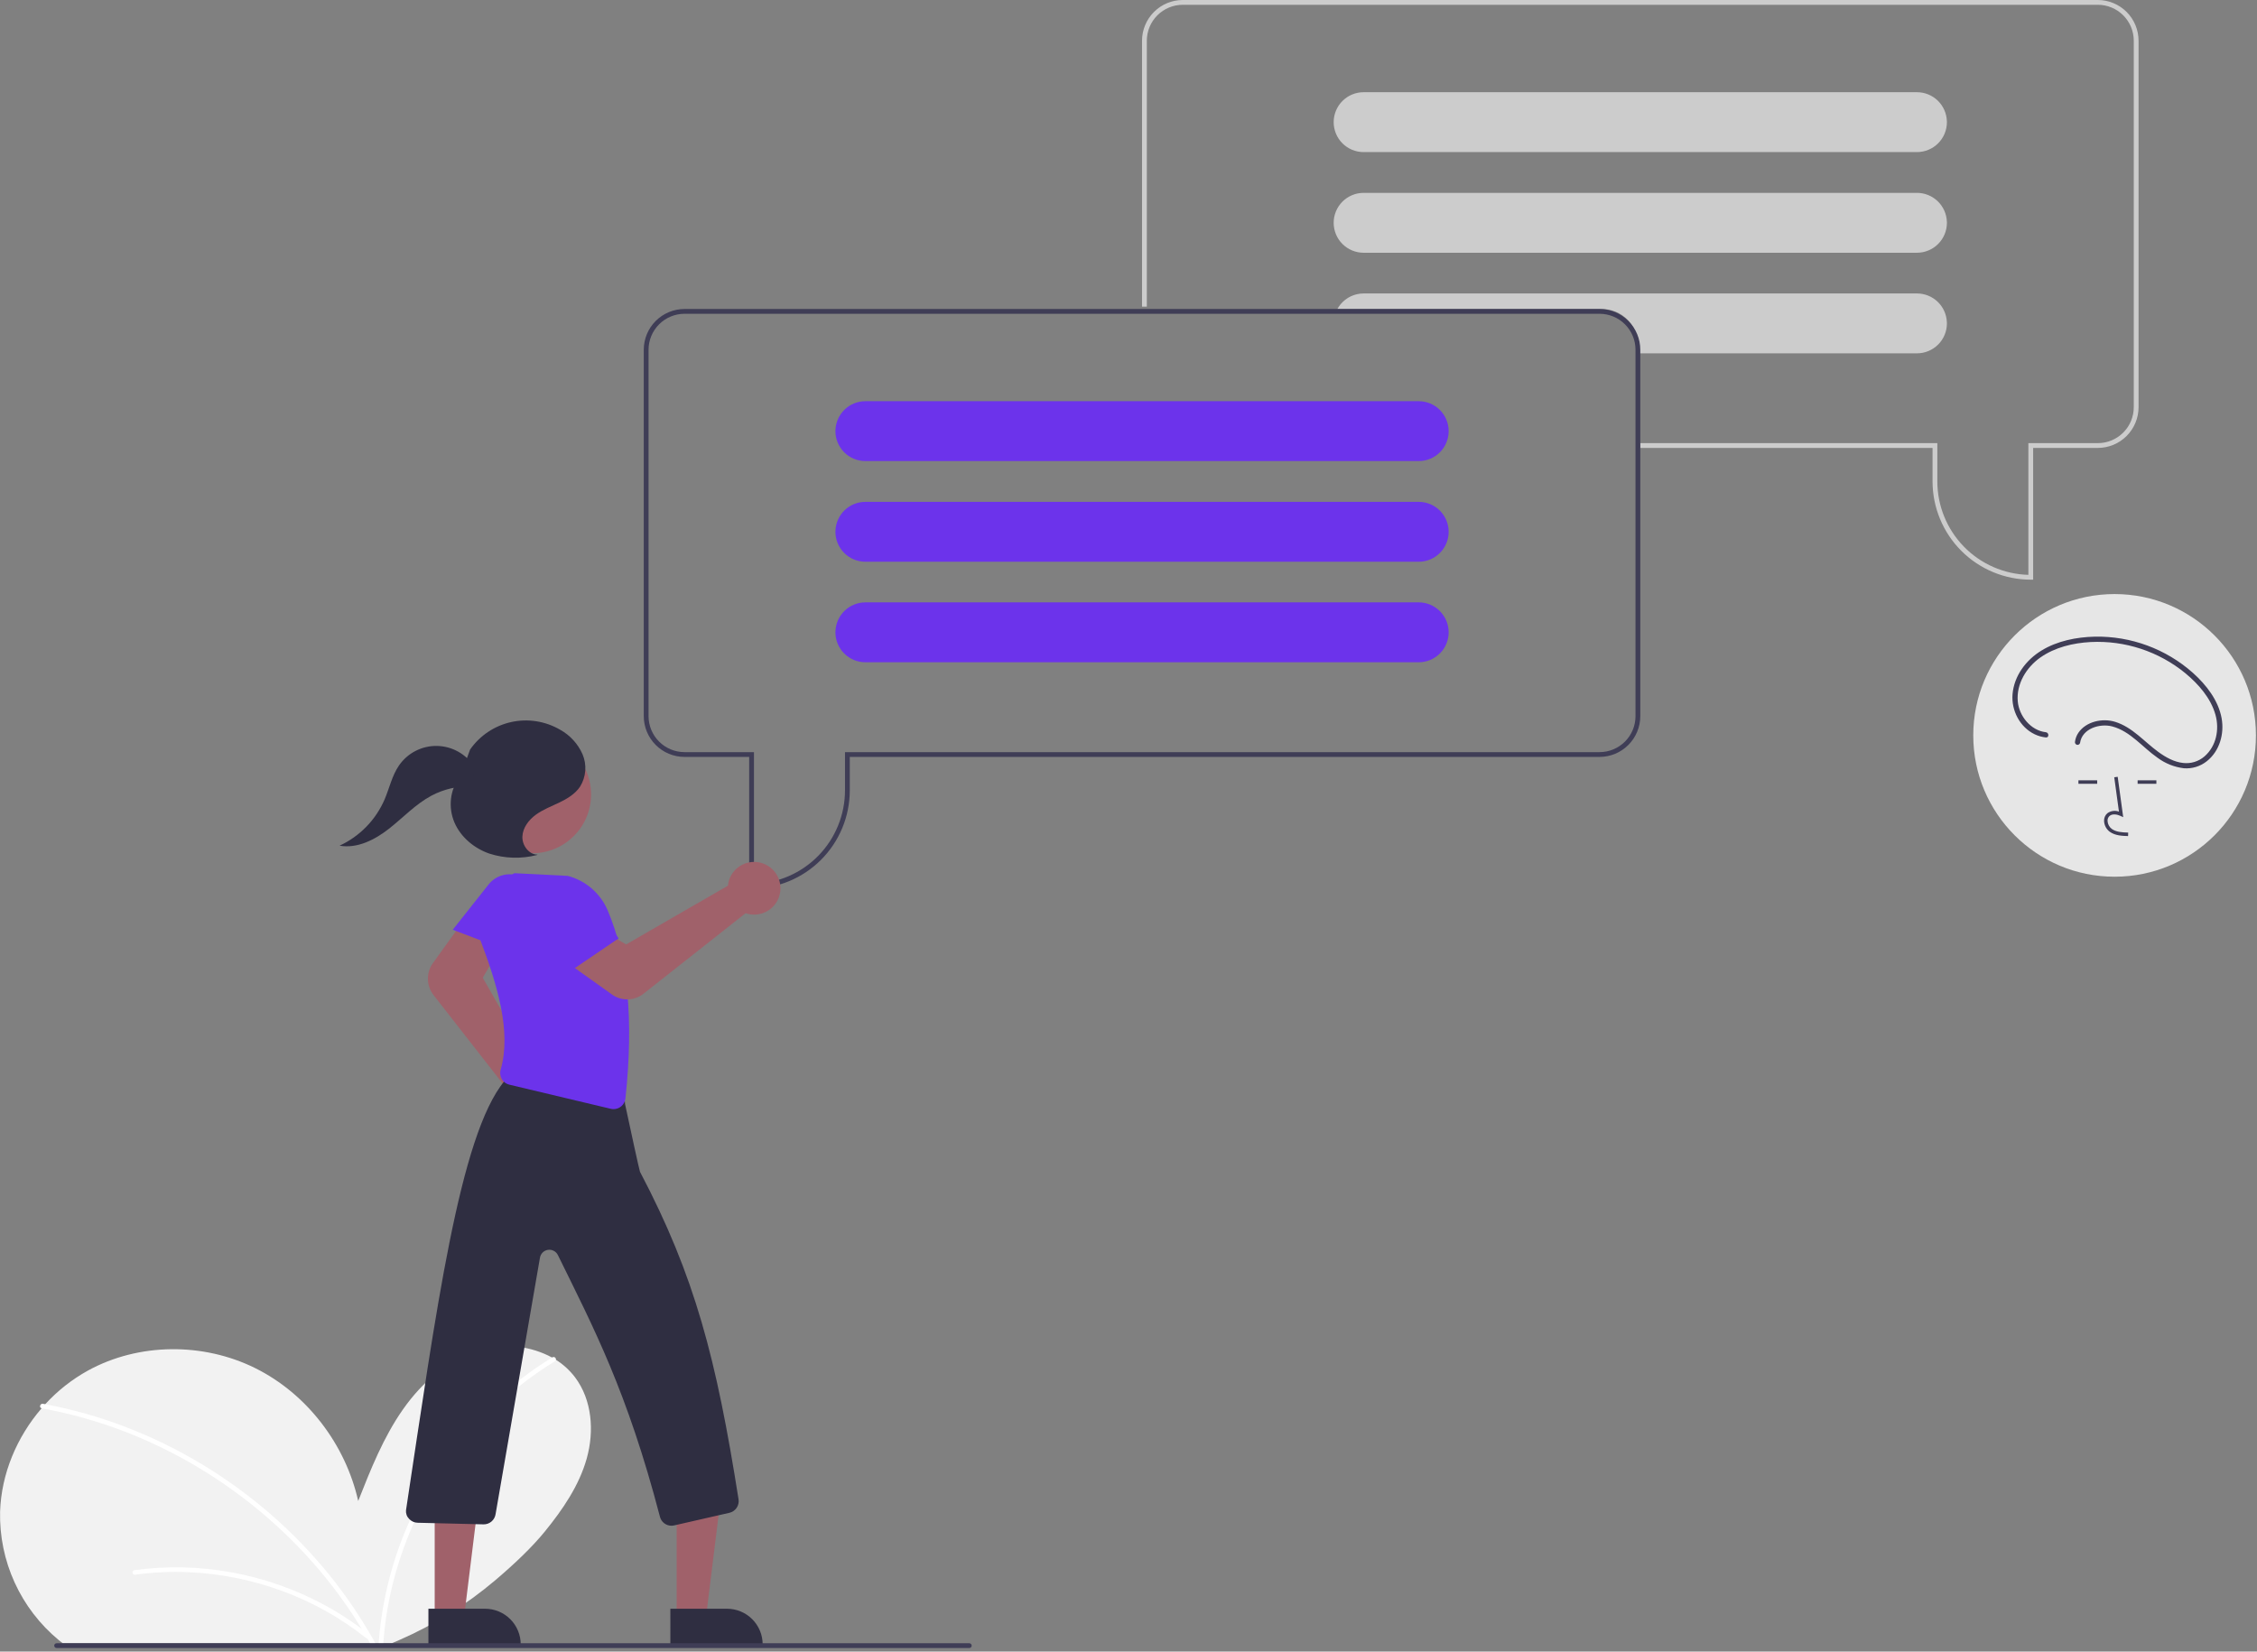 <svg width="261" height="191" viewBox="0 0 261 191" fill="none" xmlns="http://www.w3.org/2000/svg">
<rect x="0" y="0" width="261" height="191" fill="#808080" stroke="none"/>
<g clip-path="url(#clip0_355_137)">
<path d="M235.115 67.038H234.838C231.827 67.035 228.94 65.837 226.811 63.708C224.682 61.578 223.484 58.692 223.48 55.68V51.802H189.684V51.248H224.034V55.68C224.038 58.497 225.139 61.201 227.105 63.218C229.071 65.234 231.746 66.405 234.561 66.481V51.248H242.595C243.696 51.247 244.752 50.809 245.531 50.03C246.31 49.251 246.749 48.194 246.75 47.093V4.709C246.749 3.608 246.31 2.551 245.531 1.772C244.752 0.993 243.696 0.555 242.595 0.554H136.774C135.673 0.555 134.616 0.993 133.837 1.772C133.058 2.551 132.62 3.608 132.619 4.709V35.458H132.065V4.709C132.066 3.461 132.563 2.264 133.446 1.381C134.329 0.498 135.526 0.001 136.774 0H242.595C243.843 0.001 245.04 0.498 245.923 1.381C246.806 2.264 247.302 3.461 247.304 4.709V47.093C247.302 48.341 246.806 49.538 245.923 50.421C245.04 51.304 243.843 51.801 242.595 51.802H235.115V67.038Z" fill="#CCCCCC"/>
<path d="M225.136 13.991C225.101 13.097 224.722 12.252 224.078 11.632C223.433 11.011 222.574 10.665 221.679 10.664H157.688C156.77 10.664 155.889 11.029 155.24 11.678C154.59 12.328 154.226 13.208 154.226 14.127C154.226 15.045 154.59 15.926 155.24 16.575C155.889 17.225 156.77 17.59 157.688 17.59H221.679C222.597 17.588 223.477 17.223 224.126 16.574C224.775 15.925 225.141 15.045 225.142 14.127C225.143 14.082 225.141 14.036 225.136 13.991V13.991Z" fill="#CCCCCC"/>
<path d="M225.136 25.632C225.101 24.738 224.722 23.892 224.078 23.272C223.433 22.652 222.574 22.305 221.679 22.305H157.688C156.77 22.305 155.889 22.669 155.24 23.319C154.59 23.968 154.226 24.849 154.226 25.767C154.226 26.686 154.59 27.567 155.24 28.216C155.889 28.865 156.77 29.23 157.688 29.23H221.679C222.597 29.229 223.477 28.864 224.126 28.215C224.775 27.565 225.141 26.685 225.142 25.767C225.143 25.722 225.141 25.677 225.136 25.632V25.632Z" fill="#CCCCCC"/>
<path d="M225.136 37.264C225.102 36.371 224.722 35.525 224.078 34.905C223.433 34.285 222.574 33.938 221.679 33.938H157.688C157.181 33.938 156.68 34.049 156.22 34.265C155.76 34.48 155.354 34.794 155.029 35.184C154.887 35.357 154.761 35.542 154.652 35.738H185.252C186.353 35.739 187.409 36.178 188.188 36.957C188.967 37.736 189.406 38.792 189.407 39.893V40.863H221.679C222.597 40.862 223.477 40.496 224.126 39.847C224.776 39.198 225.141 38.318 225.142 37.4C225.143 37.355 225.141 37.31 225.136 37.264Z" fill="#CCCCCC"/>
<path d="M6.792 189.675C6.943 189.799 7.094 189.918 7.248 190.034H45.311C45.595 189.918 45.877 189.798 46.158 189.675C50.176 187.927 53.916 185.598 57.259 182.764C59.479 180.884 61.52 178.942 63.001 177.123C65.066 174.584 66.968 171.817 67.852 168.665C68.735 165.512 68.471 161.899 66.499 159.284C65.889 158.48 65.138 157.793 64.284 157.255C64.142 157.165 63.998 157.079 63.851 156.999C61.398 155.678 58.536 155.334 55.84 156.035C52.027 157.02 48.858 159.771 46.598 162.997C44.337 166.221 42.869 169.924 41.423 173.586C39.955 167.05 35.511 161.195 29.507 158.219C23.506 155.242 16.049 155.278 10.174 158.502C8.326 159.523 6.656 160.838 5.231 162.396C5.09 162.548 4.951 162.704 4.815 162.862C1.95 166.18 0.157 170.429 0.01 174.81C-0.056 177.639 0.52 180.447 1.694 183.021C2.869 185.596 4.612 187.871 6.792 189.675V189.675Z" fill="#F2F2F2"/>
<path d="M43.79 190.031H44.328C44.335 189.911 44.344 189.793 44.355 189.673C44.543 187.326 44.937 185 45.532 182.722C46.897 177.521 49.229 172.623 52.406 168.285C55.573 163.933 59.566 160.247 64.158 157.437C64.192 157.418 64.22 157.391 64.242 157.359C64.264 157.327 64.278 157.291 64.283 157.252C64.292 157.202 64.287 157.151 64.267 157.104C64.248 157.057 64.215 157.016 64.174 156.987C64.132 156.957 64.083 156.94 64.032 156.938C63.982 156.935 63.931 156.947 63.887 156.972C63.874 156.979 63.863 156.987 63.851 156.996C61.25 158.581 58.835 160.454 56.653 162.579C52.748 166.388 49.6 170.901 47.374 175.88C45.411 180.241 44.208 184.906 43.818 189.673C43.807 189.793 43.798 189.913 43.79 190.031Z" fill="white"/>
<path d="M4.815 162.864C4.818 162.866 4.823 162.867 4.827 162.867C5.22 162.939 5.615 163.015 6.006 163.095C9.217 163.755 12.36 164.709 15.395 165.946C18.423 167.182 21.335 168.683 24.097 170.432C26.864 172.18 29.472 174.166 31.893 176.367C34.315 178.565 36.536 180.974 38.53 183.566C40.021 185.507 41.377 187.549 42.587 189.677C42.655 189.795 42.722 189.916 42.788 190.036H43.403C43.339 189.916 43.272 189.795 43.204 189.677C41.74 187.07 40.06 184.59 38.184 182.261C36.109 179.685 33.808 177.298 31.31 175.129C28.828 172.973 26.164 171.035 23.347 169.337C20.519 167.633 17.546 166.183 14.462 165.003C11.47 163.858 8.38 162.987 5.231 162.397C5.143 162.381 5.057 162.365 4.969 162.349C4.633 162.288 4.49 162.794 4.815 162.864Z" fill="white"/>
<path d="M15.518 181.59C19.266 181.074 23.072 181.16 26.794 181.844C30.504 182.522 34.086 183.774 37.411 185.556C39.279 186.56 41.053 187.731 42.709 189.056C42.98 189.272 42.596 189.651 42.328 189.437C39.422 187.125 36.163 185.293 32.678 184.012C29.219 182.733 25.584 181.995 21.901 181.826C19.816 181.73 17.728 181.825 15.661 182.109C15.592 182.125 15.52 182.115 15.458 182.08C15.397 182.045 15.351 181.988 15.33 181.921C15.311 181.852 15.32 181.778 15.356 181.716C15.391 181.655 15.449 181.609 15.518 181.59H15.518Z" fill="white"/>
<path d="M184.975 35.734H79.155C77.906 35.736 76.709 36.233 75.827 37.116C74.944 37.998 74.447 39.195 74.445 40.444V82.827C74.447 84.076 74.944 85.272 75.827 86.155C76.709 87.038 77.906 87.535 79.155 87.537H86.634V102.772H86.911C89.922 102.769 92.809 101.572 94.939 99.442C97.068 97.313 98.266 94.426 98.269 91.415V87.537H184.975C186.223 87.535 187.42 87.038 188.303 86.155C189.186 85.272 189.682 84.076 189.684 82.827V40.444C189.682 39.195 189.186 37.998 188.303 37.116C187.42 36.233 186.223 35.736 184.975 35.734V35.734ZM189.13 82.827C189.129 83.929 188.691 84.985 187.912 85.764C187.133 86.543 186.077 86.981 184.975 86.983H97.715V91.415C97.711 94.231 96.609 96.935 94.644 98.952C92.678 100.968 90.003 102.139 87.188 102.216V86.983H79.155C78.053 86.981 76.997 86.543 76.218 85.764C75.439 84.985 75.001 83.929 74.999 82.827V40.444C75.001 39.342 75.439 38.286 76.218 37.507C76.997 36.728 78.053 36.29 79.155 36.288H184.975C186.077 36.29 187.133 36.728 187.912 37.507C188.691 38.286 189.129 39.342 189.13 40.444V82.827Z" fill="#3F3D56"/>
<path d="M164.061 46.398H100.07C99.175 46.399 98.316 46.746 97.671 47.366C97.027 47.986 96.647 48.832 96.613 49.725C96.608 49.77 96.606 49.816 96.607 49.861C96.609 50.779 96.974 51.659 97.623 52.308C98.272 52.957 99.152 53.323 100.07 53.324H164.061C164.979 53.324 165.86 52.959 166.509 52.31C167.159 51.66 167.523 50.779 167.523 49.861C167.523 48.943 167.159 48.062 166.509 47.413C165.86 46.763 164.979 46.398 164.061 46.398Z" fill="#6C33EB"/>
<path d="M164.061 58.039H100.07C99.175 58.04 98.316 58.386 97.671 59.007C97.027 59.627 96.647 60.472 96.613 61.366C96.608 61.411 96.606 61.456 96.607 61.502C96.609 62.42 96.974 63.3 97.623 63.949C98.272 64.598 99.152 64.963 100.07 64.965H164.061C164.979 64.965 165.86 64.6 166.509 63.95C167.159 63.301 167.523 62.42 167.523 61.502C167.523 60.583 167.159 59.703 166.509 59.053C165.86 58.404 164.979 58.039 164.061 58.039Z" fill="#6C33EB"/>
<path d="M164.061 69.664H100.07C99.175 69.665 98.316 70.011 97.671 70.632C97.027 71.252 96.647 72.097 96.613 72.991C96.608 73.036 96.606 73.082 96.607 73.127C96.609 74.045 96.974 74.925 97.623 75.574C98.272 76.223 99.152 76.588 100.07 76.59H164.061C164.979 76.59 165.86 76.225 166.509 75.575C167.159 74.926 167.523 74.045 167.523 73.127C167.523 72.208 167.159 71.328 166.509 70.678C165.86 70.029 164.979 69.664 164.061 69.664Z" fill="#6C33EB"/>
<path d="M62.253 130.953C62.128 130.953 62.004 130.945 61.88 130.93C61.454 130.878 61.043 130.736 60.676 130.514C60.308 130.292 59.992 129.995 59.747 129.642C59.502 129.289 59.334 128.889 59.255 128.467C59.176 128.045 59.187 127.61 59.287 127.193C59.311 127.096 59.34 127 59.373 126.906L50.131 115.074C49.724 114.549 49.497 113.907 49.484 113.242C49.471 112.578 49.672 111.928 50.059 111.387L53.296 106.891L57.528 110.155L55.828 113.076L62.56 124.876C62.695 124.889 62.83 124.91 62.962 124.942C63.687 125.116 64.323 125.55 64.75 126.162C65.177 126.774 65.364 127.521 65.277 128.262C65.189 129.003 64.833 129.686 64.276 130.182C63.719 130.678 62.999 130.952 62.253 130.953L62.253 130.953Z" fill="#A0616A"/>
<path d="M78.248 187.022L81.644 187.021L83.26 173.922L78.248 173.922L78.248 187.022Z" fill="#A0616A"/>
<path d="M88.194 190.172L77.521 190.172L77.52 186.048L84.07 186.048C84.612 186.048 85.148 186.155 85.648 186.362C86.149 186.569 86.603 186.873 86.986 187.256C87.369 187.639 87.673 188.093 87.88 188.594C88.088 189.094 88.194 189.63 88.194 190.172V190.172Z" fill="#2F2E41"/>
<path d="M50.269 187.022L53.665 187.021L55.281 173.922L50.269 173.922L50.269 187.022Z" fill="#A0616A"/>
<path d="M60.216 190.172L49.542 190.172L49.542 186.048L56.092 186.048C56.633 186.048 57.169 186.155 57.67 186.362C58.17 186.569 58.625 186.873 59.008 187.256C59.391 187.639 59.695 188.093 59.902 188.594C60.109 189.094 60.216 189.63 60.216 190.172V190.172Z" fill="#2F2E41"/>
<path d="M52.354 107.525L59.979 110.422L61.84 105.251C62.087 104.564 62.084 103.813 61.831 103.128C61.577 102.444 61.09 101.871 60.455 101.512V101.512C59.812 101.148 59.061 101.025 58.337 101.167C57.612 101.308 56.962 101.704 56.504 102.283L52.354 107.525Z" fill="#6C33EB"/>
<path d="M77.645 176.448C77.34 176.447 77.044 176.346 76.804 176.159C76.564 175.972 76.392 175.71 76.317 175.415C72.515 160.869 68.654 153.578 64.514 145.147C64.411 144.937 64.243 144.765 64.035 144.657C63.827 144.549 63.59 144.509 63.359 144.545C63.127 144.581 62.913 144.69 62.747 144.855C62.582 145.021 62.474 145.235 62.438 145.467L57.307 175.121C57.255 175.452 57.086 175.753 56.829 175.968C56.573 176.183 56.247 176.297 55.912 176.29L48.294 176.104C48.109 176.1 47.926 176.059 47.758 175.983C47.59 175.907 47.438 175.797 47.314 175.661C47.182 175.53 47.081 175.372 47.018 175.197C46.956 175.022 46.933 174.835 46.952 174.65C50.403 151.895 53.12 131.297 58.344 125.013C58.489 124.876 58.655 124.763 58.836 124.679L58.677 124.655C58.632 124.648 58.511 124.629 58.51 124.508L58.508 124.391L58.628 124.368C58.818 124.361 59.008 124.39 59.188 124.452L71.112 126.288C71.442 126.338 71.742 126.508 71.957 126.764C72.172 127.02 72.286 127.345 72.279 127.679C72.927 130.712 73.921 135.289 74.009 135.515C80.371 147.61 82.84 157.134 85.406 173.397C85.459 173.742 85.38 174.094 85.184 174.383C84.988 174.672 84.69 174.876 84.35 174.954L77.955 176.413C77.853 176.436 77.749 176.448 77.645 176.448V176.448Z" fill="#2F2E41"/>
<path d="M70.953 128.27C70.846 128.27 70.739 128.258 70.635 128.233L58.895 125.44C58.716 125.398 58.546 125.32 58.398 125.21C58.249 125.1 58.125 124.96 58.032 124.801C57.937 124.635 57.876 124.452 57.853 124.262C57.83 124.073 57.845 123.881 57.898 123.697C59.164 119.308 57.504 113.868 55.522 108.642C55.27 107.114 55.517 105.546 56.226 104.169C56.936 102.792 58.07 101.681 59.461 101L59.493 100.984L65.656 101.295C66.668 101.561 67.607 102.052 68.402 102.733C69.197 103.413 69.827 104.265 70.246 105.223C72.621 110.783 73.301 117.918 72.325 127.034C72.289 127.373 72.129 127.687 71.876 127.915C71.622 128.143 71.294 128.27 70.953 128.27L70.953 128.27Z" fill="#6C33EB"/>
<path d="M72.532 115.579C71.906 115.58 71.294 115.386 70.783 115.023L66.236 111.782L69.481 107.535L72.409 109.221L84.177 102.432C84.189 102.296 84.21 102.162 84.24 102.029C84.378 101.443 84.687 100.91 85.128 100.499C85.569 100.088 86.121 99.817 86.716 99.719C87.311 99.622 87.921 99.704 88.469 99.954C89.018 100.203 89.48 100.61 89.797 101.122C90.115 101.635 90.273 102.23 90.252 102.832C90.231 103.434 90.032 104.017 89.68 104.506C89.329 104.996 88.84 105.369 88.275 105.581C87.711 105.792 87.096 105.831 86.51 105.693C86.412 105.67 86.317 105.642 86.222 105.609L74.401 114.935C73.868 115.353 73.21 115.58 72.532 115.579Z" fill="#A0616A"/>
<path d="M64.793 113.104L71.538 108.518L68.369 104.028C67.948 103.432 67.33 103.004 66.624 102.819C65.918 102.635 65.169 102.706 64.51 103.02V103.02C63.844 103.337 63.313 103.883 63.014 104.558C62.714 105.232 62.666 105.992 62.877 106.699L64.793 113.104Z" fill="#6C33EB"/>
<path d="M61.549 98.678C65.307 98.678 68.353 95.632 68.353 91.874C68.353 88.117 65.307 85.07 61.549 85.07C57.792 85.07 54.746 88.117 54.746 91.874C54.746 95.632 57.792 98.678 61.549 98.678Z" fill="#A0616A"/>
<path d="M62.173 98.84C61.152 98.836 60.364 97.76 60.41 96.74C60.456 95.72 61.141 94.823 61.966 94.221C62.792 93.62 63.76 93.254 64.68 92.812C65.601 92.37 66.514 91.819 67.082 90.97C67.425 90.415 67.63 89.785 67.68 89.135C67.729 88.484 67.621 87.83 67.365 87.229C66.837 86.028 65.928 85.033 64.78 84.397C63.074 83.399 61.055 83.079 59.124 83.503C57.194 83.927 55.493 85.062 54.362 86.683L53.197 89.857C52.009 91.285 51.82 93.406 52.55 95.114C53.281 96.823 54.835 98.108 56.59 98.719C58.37 99.291 60.275 99.348 62.086 98.883" fill="#2F2E41"/>
<path d="M54.822 88.646C54.355 87.927 53.72 87.334 52.97 86.919C52.221 86.504 51.381 86.28 50.524 86.266C49.668 86.252 48.821 86.45 48.059 86.841C47.297 87.231 46.642 87.803 46.153 88.507C45.335 89.684 45.037 91.136 44.475 92.455C43.455 94.817 41.602 96.72 39.268 97.802C41.311 98.161 43.347 97.122 44.981 95.842C46.615 94.563 48.052 93.002 49.882 92.023C51.321 91.257 52.938 90.885 54.568 90.947" fill="#2F2E41"/>
<path d="M112.09 190.593H6.547C6.474 190.593 6.403 190.564 6.351 190.512C6.299 190.46 6.27 190.39 6.27 190.316C6.27 190.243 6.299 190.172 6.351 190.12C6.403 190.068 6.474 190.039 6.547 190.039H112.09C112.164 190.039 112.234 190.068 112.286 190.12C112.338 190.172 112.367 190.243 112.367 190.316C112.367 190.39 112.338 190.46 112.286 190.512C112.234 190.564 112.164 190.593 112.09 190.593Z" fill="#3F3D56"/>
<path d="M244.533 101.391C253.56 101.391 260.877 94.074 260.877 85.047C260.877 76.021 253.56 68.703 244.533 68.703C235.507 68.703 228.189 76.021 228.189 85.047C228.189 94.074 235.507 101.391 244.533 101.391Z" fill="#E6E6E6"/>
<path d="M246.092 96.69C245.427 96.672 244.598 96.648 243.96 96.183C243.77 96.038 243.614 95.854 243.503 95.643C243.392 95.431 243.328 95.198 243.316 94.96C243.304 94.79 243.332 94.621 243.397 94.464C243.462 94.307 243.563 94.167 243.691 94.055C243.881 93.914 244.103 93.822 244.338 93.788C244.573 93.754 244.813 93.779 245.035 93.862L244.492 89.891L244.891 89.836L245.529 94.505L245.196 94.352C244.81 94.175 244.28 94.085 243.95 94.363C243.87 94.436 243.807 94.526 243.766 94.627C243.726 94.728 243.71 94.837 243.718 94.946C243.728 95.123 243.776 95.296 243.859 95.454C243.941 95.611 244.057 95.749 244.198 95.857C244.694 96.22 245.355 96.267 246.104 96.288L246.092 96.69Z" fill="#3F3D56"/>
<path d="M242.519 90.242H240.35V90.645H242.519V90.242Z" fill="#3F3D56"/>
<path d="M249.364 90.242H247.195V90.645H249.364V90.242Z" fill="#3F3D56"/>
<path d="M236.583 84.681C234.836 84.481 233.484 82.808 233.335 81.111C233.158 79.091 234.335 77.173 235.948 76.039C237.636 74.854 239.738 74.359 241.773 74.25C245.741 74.053 249.641 75.338 252.714 77.856C254.239 79.123 255.662 80.735 256.202 82.683C256.67 84.375 256.289 86.291 254.929 87.476C254.592 87.766 254.199 87.984 253.774 88.115C253.349 88.246 252.902 88.287 252.46 88.236C251.405 88.126 250.431 87.571 249.587 86.958C247.947 85.766 246.601 84.105 244.602 83.481C243.137 83.024 241.236 83.427 240.34 84.752C240.137 85.055 240.006 85.4 239.955 85.762C239.937 85.839 239.948 85.92 239.988 85.989C240.027 86.058 240.091 86.11 240.166 86.133C240.244 86.154 240.326 86.144 240.395 86.104C240.465 86.065 240.516 85.999 240.538 85.922C240.773 84.254 242.825 83.631 244.265 84.012C246.364 84.568 247.774 86.441 249.496 87.632C250.388 88.296 251.439 88.716 252.543 88.848C253.5 88.923 254.451 88.631 255.201 88.031C256.673 86.869 257.235 84.87 256.91 83.071C256.533 80.987 255.131 79.201 253.592 77.818C250.472 75.045 246.422 73.549 242.248 73.628C240.12 73.677 237.899 74.116 236.065 75.242C234.286 76.333 232.911 78.159 232.731 80.281C232.573 82.149 233.575 84.103 235.296 84.921C235.701 85.114 236.136 85.236 236.583 85.285C236.968 85.329 236.965 84.724 236.583 84.681L236.583 84.681Z" fill="#3F3D56"/>
</g>
<defs>
<clipPath id="clip0_355_137">
<rect width="260.877" height="190.587" fill="white"/>
</clipPath>
</defs>
</svg>
